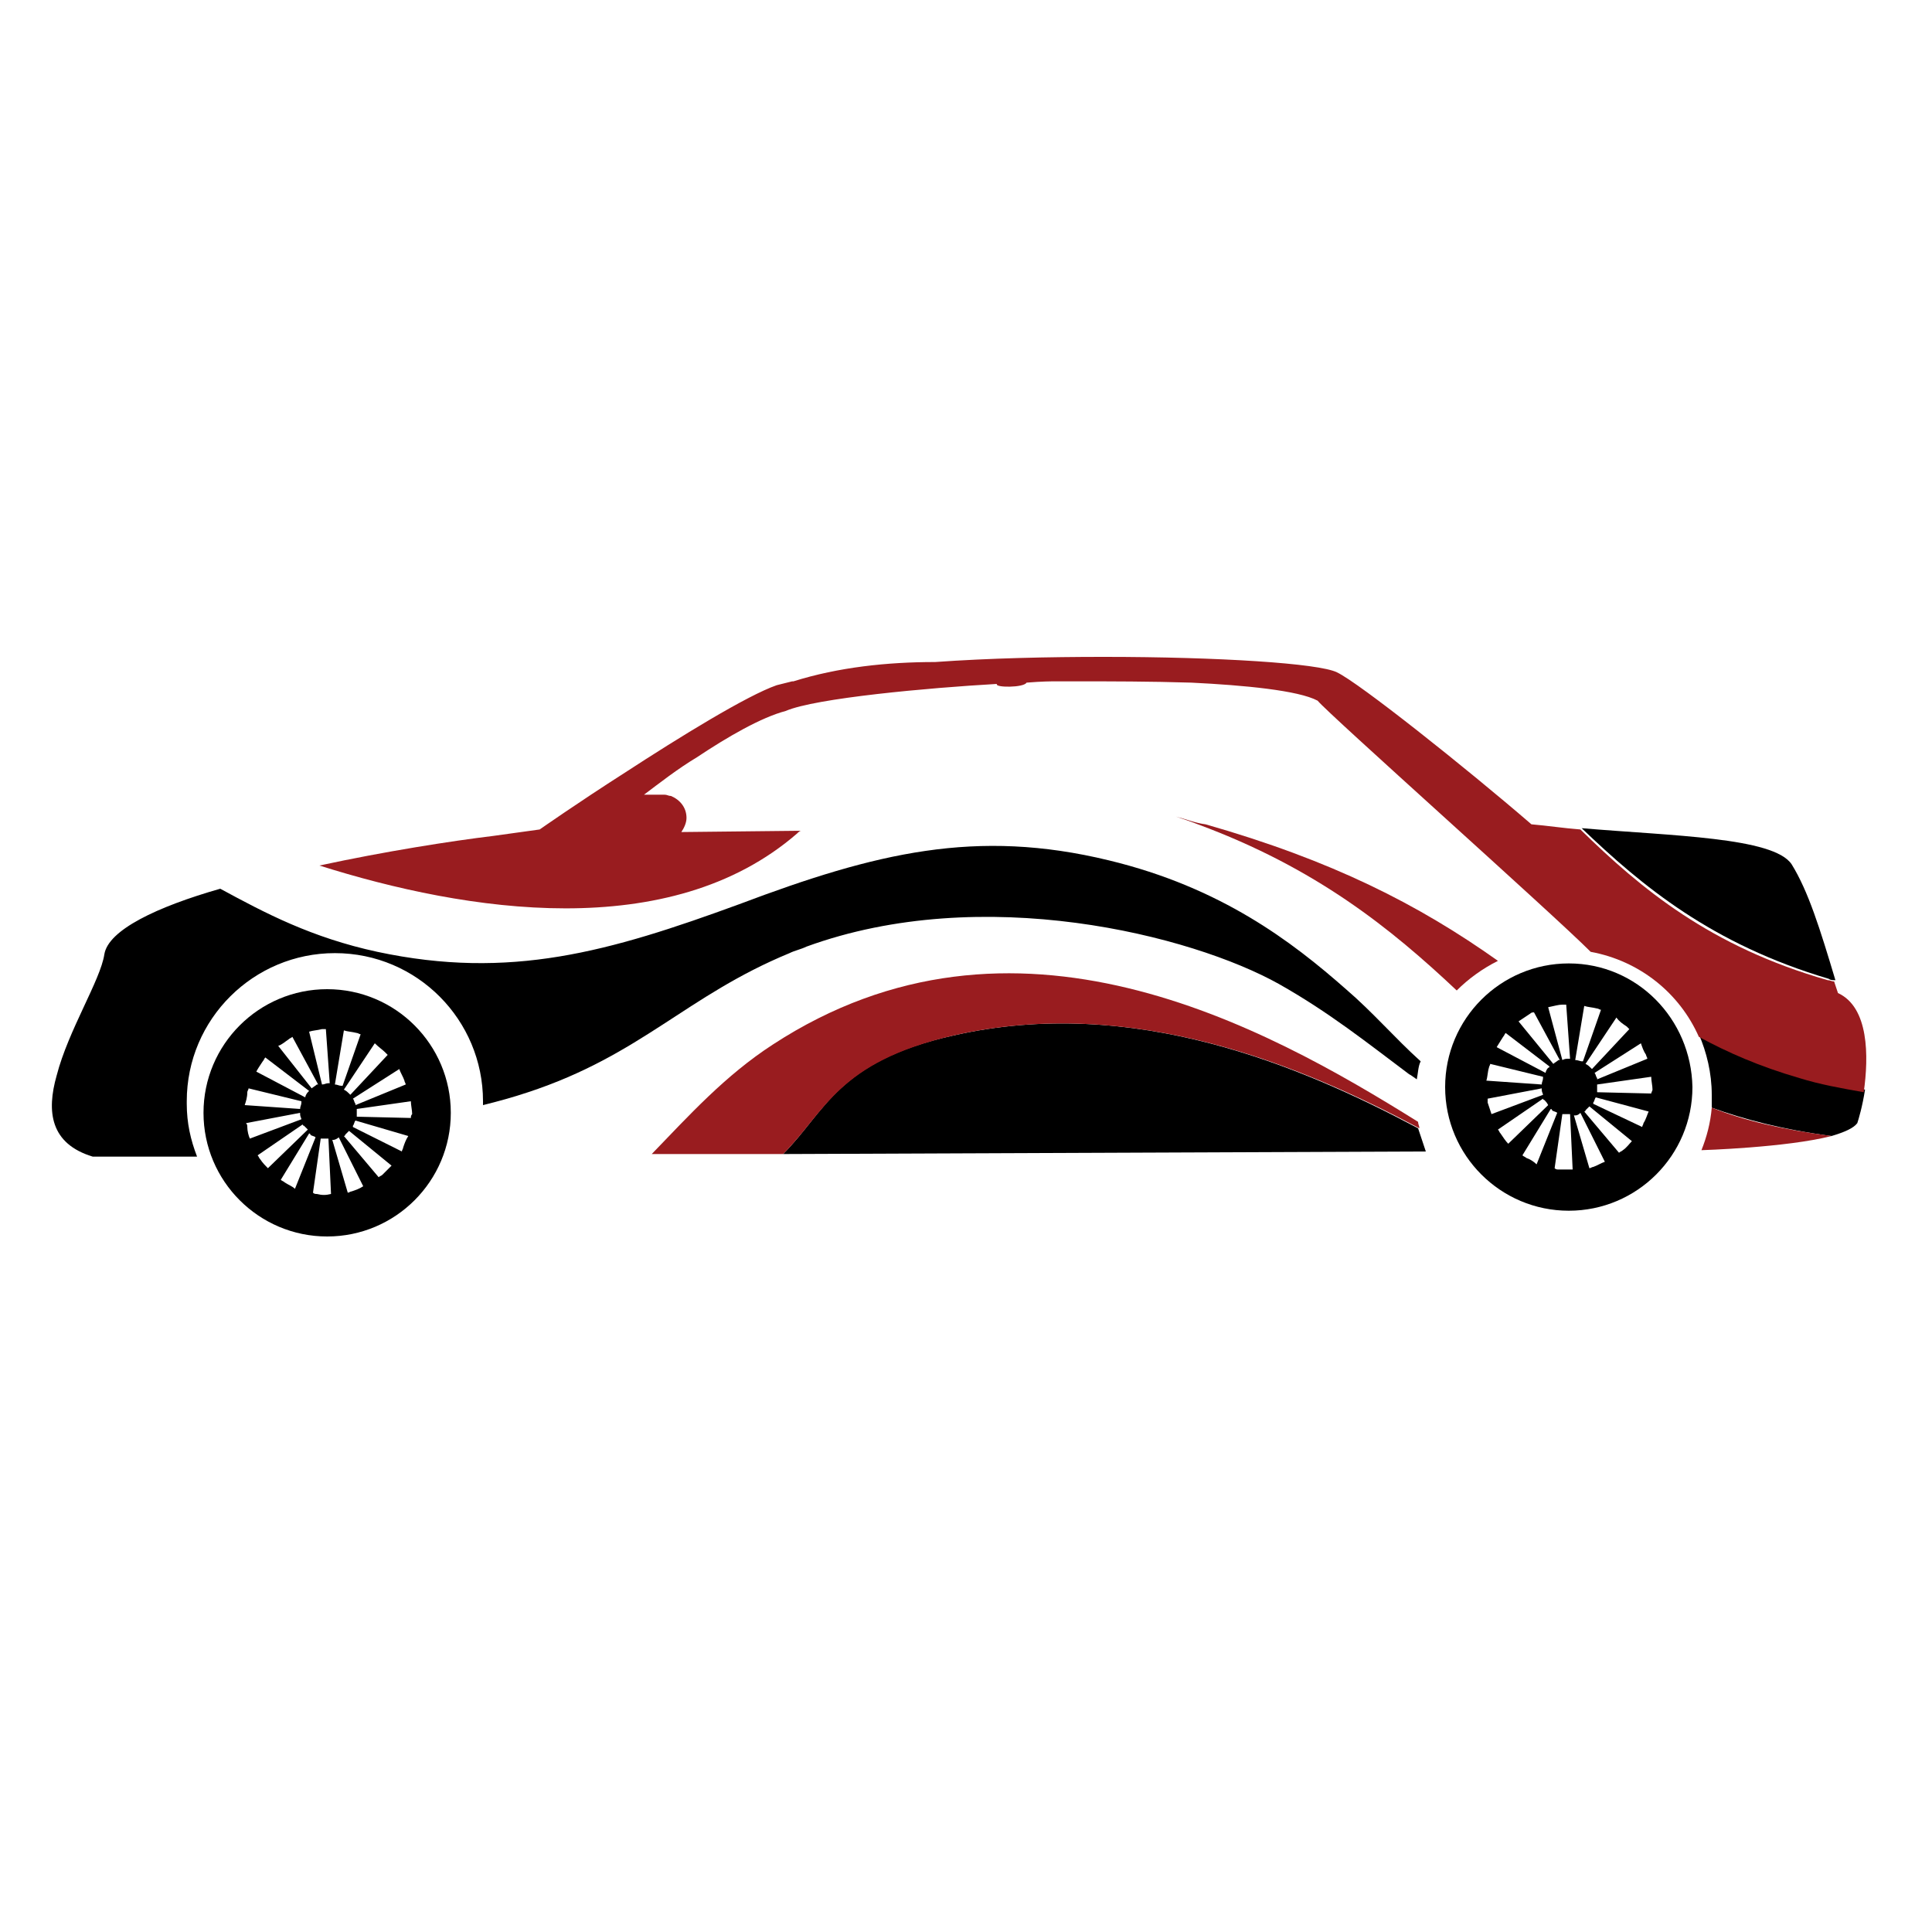 <?xml version="1.0" encoding="utf-8"?>
<!-- Generator: Adobe Illustrator 18.1.0, SVG Export Plug-In . SVG Version: 6.00 Build 0)  -->
<svg version="1.1" id="Layer_1" xmlns="http://www.w3.org/2000/svg" xmlns:xlink="http://www.w3.org/1999/xlink" x="0px" y="0px"
	 viewBox="0 0 150 150" enable-background="new 0 0 150 150" xml:space="preserve">
<g>
	<path fill="none" d="M27.4,87.5C27.3,87.5,27.3,87.5,27.4,87.5l3.8,1.9c0-0.1,0.1-0.2,0.1-0.3c0.1-0.3,0.2-0.6,0.3-0.9L27.5,87
		C27.5,87.2,27.4,87.3,27.4,87.5z"/>
	<path fill="none" d="M26.7,88.1C26.7,88.2,26.7,88.2,26.7,88.1l2.7,3.3c0.1-0.1,0.2-0.1,0.3-0.2c0.3-0.2,0.5-0.5,0.7-0.7l-3.3-2.7
		C27,87.9,26.9,88,26.7,88.1z"/>
	<path fill="none" d="M27.6,86.1c0,0.1,0,0.3,0,0.5c0,0,0,0.1,0,0.1l4.2,0.1c0-0.1,0-0.2,0-0.3c0-0.3,0-0.7-0.1-1L27.6,86.1z"/>
	<path fill="none" d="M25,88.5C25,88.5,24.9,88.5,25,88.5l-0.7,4.2c0.1,0,0.2,0,0.3,0.1c0.3,0,0.7,0,1,0l-0.2-4.3
		C25.3,88.5,25.2,88.5,25,88.5z"/>
	<path fill="none" d="M25.9,88.5C25.9,88.5,25.8,88.5,25.9,88.5l1.1,4.1c0.1,0,0.2-0.1,0.3-0.1c0.3-0.1,0.6-0.2,0.9-0.4l-1.9-3.8
		C26.2,88.4,26,88.4,25.9,88.5z"/>
	<path fill="none" d="M121.9,82.2C121.9,82.2,121.9,82.2,121.9,82.2l-0.2-4.2c-0.1,0-0.2,0-0.3,0c-0.3,0-0.7,0.1-1,0.2l1.1,4.1
		C121.6,82.3,121.7,82.2,121.9,82.2z"/>
	<path fill="none" d="M121,82.4C121,82.4,121,82.4,121,82.4l-1.9-3.8c-0.1,0-0.2,0.1-0.3,0.1c-0.3,0.2-0.6,0.4-0.8,0.6l2.7,3.3
		C120.7,82.6,120.8,82.5,121,82.4z"/>
	<path fill="none" d="M123.5,83C123.5,83,123.5,83,123.5,83l3-3c-0.1-0.1-0.1-0.2-0.2-0.2c-0.2-0.2-0.5-0.4-0.8-0.6l-2.4,3.6
		C123.2,82.8,123.4,82.9,123.5,83z"/>
	<path fill="none" d="M123.9,83.8C123.9,83.8,123.9,83.8,123.9,83.8l4-1.5c0-0.1-0.1-0.2-0.1-0.3c-0.1-0.3-0.3-0.6-0.5-0.9l-3.6,2.3
		C123.8,83.5,123.9,83.6,123.9,83.8z"/>
	<path fill="none" d="M122.8,82.5l1.4-4c-0.1,0-0.2-0.1-0.3-0.1c-0.3-0.1-0.6-0.2-1-0.2l-0.7,4.2C122.5,82.3,122.6,82.4,122.8,82.5
		C122.8,82.4,122.8,82.4,122.8,82.5z"/>
	<path fill="none" d="M26.5,84.4l1.4-4c-0.1,0-0.2-0.1-0.3-0.1c-0.3-0.1-0.6-0.2-1-0.2L26,84.3C26.1,84.3,26.3,84.3,26.5,84.4
		C26.4,84.4,26.5,84.4,26.5,84.4z"/>
	<path fill="none" d="M120.2,82.9C120.3,82.9,120.3,82.9,120.2,82.9l-3.3-2.7c-0.1,0.1-0.1,0.2-0.2,0.3c-0.2,0.3-0.4,0.6-0.5,0.8
		l3.8,2C120.1,83.2,120.1,83,120.2,82.9z"/>
	<path fill="none" d="M25.5,84.2C25.6,84.2,25.6,84.2,25.5,84.2l-0.2-4.2c-0.1,0-0.2,0-0.3,0c-0.3,0-0.7,0.1-1,0.2l1.1,4.1
		C25.2,84.2,25.4,84.2,25.5,84.2z"/>
	<path fill="none" d="M24.6,84.3C24.7,84.3,24.7,84.3,24.6,84.3l-1.9-3.8c-0.1,0.1-0.2,0.1-0.3,0.2c-0.3,0.2-0.6,0.4-0.8,0.6
		l2.6,3.3C24.4,84.5,24.5,84.4,24.6,84.3z"/>
	<path fill="none" d="M27.6,85.7C27.6,85.7,27.6,85.8,27.6,85.7l4-1.5c0-0.1-0.1-0.2-0.1-0.3c-0.1-0.3-0.3-0.6-0.5-0.9l-3.6,2.3
		C27.4,85.4,27.5,85.6,27.6,85.7z"/>
	<path fill="none" d="M27.1,84.9C27.2,84.9,27.2,85,27.1,84.9l3-3c-0.1-0.1-0.2-0.2-0.2-0.2c-0.3-0.2-0.5-0.4-0.8-0.6l-2.4,3.6
		C26.9,84.7,27,84.8,27.1,84.9z"/>
	<path fill="none" d="M23.4,85.6C23.4,85.6,23.4,85.6,23.4,85.6l-4.1-1.1c0,0.1-0.1,0.2-0.1,0.3c-0.1,0.3-0.1,0.7-0.1,1l4.3,0.3
		C23.4,85.9,23.4,85.8,23.4,85.6z"/>
	<path fill="none" d="M23.6,87.4C23.6,87.4,23.5,87.3,23.6,87.4L20,89.7c0.1,0.1,0.1,0.2,0.2,0.3c0.2,0.3,0.4,0.5,0.6,0.8l3.1-3
		C23.8,87.6,23.7,87.5,23.6,87.4z"/>
	<path fill="none" d="M23.3,86.5C23.3,86.5,23.3,86.5,23.3,86.5l-4.2,0.7c0,0.1,0,0.2,0.1,0.3c0.1,0.3,0.2,0.6,0.3,1l4-1.5
		C23.4,86.8,23.3,86.7,23.3,86.5z"/>
	<path fill="none" d="M23.9,84.9C23.9,84.8,23.9,84.8,23.9,84.9l-3.3-2.7c-0.1,0.1-0.1,0.2-0.2,0.3c-0.2,0.3-0.4,0.6-0.5,0.8l3.8,2
		C23.7,85.1,23.8,85,23.9,84.9z"/>
	<path fill="none" d="M24.2,88.1C24.1,88.1,24.1,88.1,24.2,88.1l-2.3,3.6c0.1,0.1,0.2,0.1,0.3,0.2c0.3,0.2,0.6,0.3,0.9,0.4l1.6-4
		C24.4,88.2,24.3,88.2,24.2,88.1z"/>
	<path fill="none" d="M46.3,64.6h0.1C46.4,64.6,46.3,64.6,46.3,64.6C46.3,64.6,46.3,64.6,46.3,64.6z"/>
	<path fill="none" d="M122.2,86.5C122.2,86.6,122.2,86.6,122.2,86.5l1.1,4.1c0.1,0,0.2-0.1,0.3-0.1c0.3-0.1,0.6-0.2,0.9-0.4
		l-1.9-3.8C122.5,86.4,122.4,86.5,122.2,86.5z"/>
	<path fill="none" d="M123.7,85.5C123.7,85.6,123.7,85.6,123.7,85.5l3.8,1.9c0-0.1,0.1-0.2,0.1-0.3c0.1-0.3,0.2-0.6,0.3-0.9
		l-4.1-1.1C123.8,85.2,123.8,85.4,123.7,85.5z"/>
	<path fill="none" d="M123.1,86.2C123.1,86.2,123,86.2,123.1,86.2l2.7,3.3c0.1-0.1,0.2-0.1,0.3-0.2c0.3-0.2,0.5-0.5,0.7-0.7
		l-3.3-2.7C123.3,86,123.2,86.1,123.1,86.2z"/>
	<path fill="none" d="M119.8,83.7C119.8,83.7,119.8,83.6,119.8,83.7l-4.1-1.1c0,0.1-0.1,0.2-0.1,0.3c-0.1,0.3-0.1,0.7-0.1,1l4.3,0.3
		C119.7,84,119.7,83.8,119.8,83.7z"/>
	<path fill="none" d="M124,84.2c0,0.1,0,0.3,0,0.5c0,0,0,0.1,0,0.1l4.2,0.1c0-0.1,0-0.2,0-0.3c0-0.3,0-0.7-0.1-1L124,84.2z"/>
	<path fill="none" d="M119.9,85.5C119.9,85.4,119.9,85.4,119.9,85.5l-3.6,2.3c0.1,0.1,0.1,0.2,0.2,0.3c0.2,0.3,0.4,0.5,0.6,0.8
		l3.1-3C120.1,85.7,120,85.6,119.9,85.5z"/>
	<path fill="none" d="M120.5,86.1C120.5,86.1,120.5,86.1,120.5,86.1l-2.3,3.6c0.1,0.1,0.2,0.1,0.3,0.2c0.3,0.2,0.6,0.3,0.9,0.4
		l1.6-4C120.8,86.3,120.7,86.2,120.5,86.1z"/>
	<path fill="none" d="M119.7,84.6C119.6,84.6,119.6,84.5,119.7,84.6l-4.2,0.7c0,0.1,0,0.2,0,0.3c0.1,0.3,0.2,0.6,0.3,1l4-1.5
		C119.7,84.9,119.7,84.7,119.7,84.6z"/>
	<path fill="none" d="M121.3,86.5C121.3,86.5,121.3,86.5,121.3,86.5l-0.7,4.2c0.1,0,0.2,0,0.3,0.1c0.3,0,0.7,0,1,0l-0.2-4.3
		C121.6,86.5,121.5,86.5,121.3,86.5z"/>
	<path d="M25.4,76.8c-5.3,0-9.6,4.3-9.6,9.6c0,5.3,4.3,9.6,9.6,9.6c5.3,0,9.6-4.3,9.6-9.6C35,81.1,30.7,76.8,25.4,76.8z M31.4,83.9
		c0,0.1,0.1,0.2,0.1,0.3l-3.9,1.6c0,0,0-0.1,0-0.1c-0.1-0.1-0.1-0.3-0.2-0.4L31,83C31.1,83.3,31.3,83.6,31.4,83.9z M29.9,81.7
		c0.1,0.1,0.2,0.2,0.2,0.2L27.2,85c0,0,0,0-0.1-0.1c-0.1-0.1-0.2-0.2-0.4-0.3l2.4-3.6C29.4,81.3,29.7,81.5,29.9,81.7z M26.7,80
		c0.3,0.1,0.6,0.1,1,0.2c0.1,0,0.2,0.1,0.3,0.1l-1.4,4c0,0-0.1,0-0.1,0c-0.2,0-0.3-0.1-0.5-0.1L26.7,80z M25,79.9c0.1,0,0.2,0,0.3,0
		l0.3,4.2c0,0-0.1,0-0.1,0c-0.2,0-0.3,0.1-0.5,0.1L24,80.1C24.3,80,24.6,80,25,79.9z M22.4,80.7c0.1-0.1,0.2-0.1,0.3-0.2l2,3.7
		c0,0-0.1,0-0.1,0c-0.1,0.1-0.3,0.2-0.4,0.3l-2.6-3.3C21.9,81.1,22.1,80.9,22.4,80.7z M20.4,82.4c0.1-0.1,0.1-0.2,0.2-0.3l3.4,2.6
		c0,0,0,0-0.1,0.1c-0.1,0.1-0.2,0.3-0.2,0.4l-3.8-2C20,83,20.2,82.7,20.4,82.4z M19.2,84.8c0-0.1,0.1-0.2,0.1-0.3l4.1,1
		c0,0,0,0.1,0,0.1c0,0.2-0.1,0.3-0.1,0.5l-4.3-0.3C19.1,85.5,19.2,85.2,19.2,84.8z M19.2,87.5c0-0.1,0-0.2-0.1-0.3l4.2-0.8
		c0,0,0,0.1,0,0.1c0,0.2,0.1,0.3,0.1,0.4l-4,1.5C19.3,88.2,19.2,87.8,19.2,87.5z M20.2,90c-0.1-0.1-0.1-0.2-0.2-0.3l3.5-2.4
		c0,0,0,0.1,0.1,0.1c0.1,0.1,0.2,0.2,0.3,0.3l-3.1,3C20.6,90.5,20.4,90.3,20.2,90z M22.1,91.8c-0.1-0.1-0.2-0.1-0.3-0.2l2.2-3.6
		c0,0,0.1,0,0.1,0.1c0.1,0.1,0.3,0.1,0.4,0.2l-1.6,4C22.7,92.1,22.4,92,22.1,91.8z M24.6,92.7c-0.1,0-0.2,0-0.3-0.1l0.6-4.2
		c0,0,0.1,0,0.1,0c0.2,0,0.3,0,0.5,0l0.2,4.3C25.3,92.8,25,92.8,24.6,92.7z M27.3,92.5c-0.1,0-0.2,0.1-0.3,0.1l-1.2-4.1
		c0,0,0.1,0,0.1,0c0.1,0,0.3-0.1,0.4-0.2l1.9,3.8C27.9,92.3,27.6,92.4,27.3,92.5z M29.7,91.2c-0.1,0.1-0.2,0.1-0.3,0.2l-2.7-3.2
		c0,0,0.1,0,0.1-0.1c0.1-0.1,0.2-0.2,0.3-0.3l3.3,2.7C30.1,90.8,29.9,91,29.7,91.2z M31.3,89.1c0,0.1-0.1,0.2-0.1,0.3l-3.8-1.9
		c0,0,0-0.1,0-0.1c0.1-0.1,0.1-0.3,0.2-0.4l4.1,1.2C31.5,88.5,31.4,88.8,31.3,89.1z M31.9,86.8l-4.2-0.1c0,0,0-0.1,0-0.1
		c0-0.2,0-0.3,0-0.5l4.2-0.6c0,0.3,0.1,0.7,0.1,1C31.9,86.6,31.9,86.7,31.9,86.8z"/>
	<path d="M121.8,74.8c-5.3,0-9.6,4.3-9.6,9.6c0,5.3,4.3,9.6,9.6,9.6c5.3,0,9.6-4.3,9.6-9.6C131.3,79.1,127.1,74.8,121.8,74.8z
		 M127.8,81.9c0,0.1,0.1,0.2,0.1,0.3l-3.9,1.6c0,0,0-0.1,0-0.1c-0.1-0.1-0.1-0.3-0.2-0.4l3.6-2.3C127.5,81.3,127.6,81.6,127.8,81.9z
		 M126.3,79.7c0.1,0.1,0.2,0.2,0.2,0.2l-2.9,3.1c0,0,0,0-0.1-0.1c-0.1-0.1-0.2-0.2-0.4-0.3l2.4-3.6C125.7,79.3,126,79.5,126.3,79.7z
		 M123,78.1c0.3,0.1,0.6,0.1,1,0.2c0.1,0,0.2,0.1,0.3,0.1l-1.4,4c0,0-0.1,0-0.1,0c-0.1,0-0.3-0.1-0.5-0.1L123,78.1z M121.3,78
		c0.1,0,0.2,0,0.3,0l0.3,4.2c0,0-0.1,0-0.1,0c-0.2,0-0.3,0-0.5,0.1l-1.1-4.1C120.7,78.1,121,78,121.3,78z M118.8,78.7
		c0.1-0.1,0.2-0.1,0.3-0.1l2,3.7c0,0-0.1,0-0.1,0c-0.1,0.1-0.3,0.2-0.4,0.3l-2.7-3.3C118.2,79.1,118.5,78.9,118.8,78.7z M116.7,80.5
		c0.1-0.1,0.1-0.2,0.2-0.3l3.4,2.6c0,0,0,0.1-0.1,0.1c-0.1,0.1-0.2,0.3-0.2,0.4l-3.8-2C116.4,81,116.5,80.8,116.7,80.5z M115.6,82.9
		c0-0.1,0.1-0.2,0.1-0.3l4.1,1c0,0,0,0.1,0,0.1c0,0.2-0.1,0.3-0.1,0.5l-4.3-0.3C115.5,83.6,115.5,83.2,115.6,82.9z M115.5,85.6
		c0-0.1,0-0.2,0-0.3l4.2-0.8c0,0,0,0.1,0,0.1c0,0.2,0.1,0.3,0.1,0.4l-4,1.5C115.7,86.2,115.6,85.9,115.5,85.6z M116.5,88
		c-0.1-0.1-0.1-0.2-0.2-0.3l3.5-2.4c0,0,0,0.1,0.1,0.1c0.1,0.1,0.2,0.2,0.3,0.4l-3.1,3C116.9,88.6,116.7,88.3,116.5,88z M118.5,89.9
		c-0.1-0.1-0.2-0.1-0.3-0.2l2.2-3.6c0,0,0.1,0,0.1,0.1c0.1,0.1,0.3,0.1,0.4,0.2l-1.6,4C119.1,90.2,118.8,90,118.5,89.9z M121,90.8
		c-0.1,0-0.2,0-0.3-0.1l0.6-4.2c0,0,0.1,0,0.1,0c0.2,0,0.3,0,0.5,0l0.2,4.3C121.7,90.8,121.3,90.8,121,90.8z M123.7,90.6
		c-0.1,0-0.2,0.1-0.3,0.1l-1.2-4.1c0,0,0.1,0,0.1,0c0.2,0,0.3-0.1,0.4-0.2l1.9,3.8C124.3,90.3,124,90.5,123.7,90.6z M126,89.3
		c-0.1,0.1-0.2,0.1-0.3,0.2l-2.7-3.2c0,0,0.1,0,0.1-0.1c0.1-0.1,0.2-0.2,0.3-0.3l3.3,2.7C126.5,88.8,126.3,89.1,126,89.3z
		 M127.6,87.2c0,0.1-0.1,0.2-0.1,0.3l-3.8-1.8c0,0,0-0.1,0-0.1c0.1-0.1,0.1-0.3,0.2-0.4l4.1,1.1C127.9,86.5,127.8,86.9,127.6,87.2z
		 M128.2,84.9l-4.2-0.1c0,0,0-0.1,0-0.1c0-0.2,0-0.3,0-0.5l4.2-0.6c0,0.3,0.1,0.7,0.1,1C128.3,84.7,128.2,84.8,128.2,84.9z"/>
	<path d="M139.7,83.5c-3.1-0.9-5.6-1.9-7.8-3.2c0.6,1.4,1,3,1,4.7c0,0.3,0,0.7,0,1c2.5,0.9,5.5,1.7,9.3,2.2c1-0.3,1.7-0.6,2-1
		c0.1-0.3,0.4-1.3,0.6-2.6C143,84.3,141.3,83.9,139.7,83.5z"/>
	<path d="M142.5,76.1c-1.2-4-2.1-6.9-3.4-9c-1.4-2.1-9.3-2.2-16.3-2.8c4.7,4.5,10.1,9,19.2,11.7C142.1,76.1,142.3,76.1,142.5,76.1z"
		/>
	<path d="M74,80.4c-9,2-9.9,5.9-13.2,9.2l49.9-0.2c-0.2-0.6-0.4-1.2-0.6-1.8C101.1,82.8,88,77.2,74,80.4z"/>
	<path d="M62.6,73.5c13.7-5,29.9-0.9,36.7,2.9c3.9,2.2,6.9,4.6,10.1,7c0.2,0.1,0.3,0.2,0.6,0.4c0.1-0.5,0.1-1,0.3-1.4
		c-2-1.8-3.7-3.8-5.8-5.6c-4.2-3.7-9.7-7.9-18.4-10c-10.3-2.5-18.1-0.6-28.7,3.4c-10.1,3.7-17.8,5.9-28.1,3.7
		c-5.1-1.1-8.7-3-12.2-4.9c-4.9,1.4-8.7,3.2-9,5.1c-0.3,2-2.8,5.9-3.7,9.4c-0.8,2.8-0.5,5.3,2.8,6.3l8.1,0c-0.5-1.3-0.8-2.6-0.8-4.1
		c0-0.1,0-0.1,0-0.2c0-6.4,5.2-11.5,11.5-11.5c6.4,0,11.5,5.2,11.5,11.5c0,0.1,0,0.2,0,0.3c1.2-0.3,2.3-0.6,3.5-1
		c8.8-2.9,12.3-7.5,20.3-10.8C61.7,73.8,62.2,73.7,62.6,73.5z"/>
	<path fill="#991C1F" d="M60,81.1c-3.7,2.4-6.5,5.5-9.4,8.5l10.2,0c3.3-3.3,4.2-7.1,13.2-9.2c14-3.2,27.2,2.4,36.2,7.2
		c0-0.2-0.1-0.3-0.1-0.5C98.1,79.6,78.7,68.9,60,81.1z"/>
	<path fill="#991C1F" d="M142.7,77.1c-0.1-0.3-0.2-0.6-0.3-0.9c-0.2,0-0.3-0.1-0.5-0.1c-9.1-2.6-14.5-7.1-19.2-11.7
		c-1.3-0.1-2.6-0.3-3.8-0.4c-5.1-4.4-13.4-11-15.1-11.8c-1.4-0.7-9.2-1.2-18.1-1.2c-4.3,0-8.9,0.1-13.1,0.4c-3.7,0-7.5,0.4-11,1.5
		c0,0-0.1,0-0.1,0c-0.4,0.1-0.8,0.2-1.2,0.3C58,54,52.8,57.2,48.5,60c0,0,0,0,0,0c-3.6,2.3-6.6,4.4-6.6,4.4s-1.4,0.2-3.6,0.5
		c-3.3,0.4-8.4,1.2-13.5,2.3c11.4,3.6,27.2,6.1,37.1-2.5c0.1-0.1,0.2-0.2,0.3-0.2l-9.3,0.1c0.2-0.3,0.4-0.7,0.4-1.1
		c0-0.8-0.5-1.4-1.2-1.7c-0.2,0-0.3-0.1-0.5-0.1h-1.6c1.2-0.9,2.6-2,4.1-2.9c2.4-1.6,5-3.1,6.9-3.6c2.3-1,11.1-1.8,16.4-2.1
		c-0.2,0.3,2.1,0.3,2.3-0.1c1.2-0.1,2-0.1,2-0.1s0.9,0,2.3,0c2.1,0,5.3,0,8.5,0.1c4.1,0.2,8.3,0.6,9.8,1.4
		c0.8,1,18.1,16.4,21.2,19.5c3.8,0.7,6.9,3.2,8.4,6.6c2.2,1.2,4.7,2.3,7.8,3.2c1.6,0.5,3.3,0.8,5,1.1
		C145.1,82,145.1,78.2,142.7,77.1z M46.3,64.6C46.3,64.6,46.4,64.6,46.3,64.6L46.3,64.6C46.3,64.6,46.3,64.6,46.3,64.6z"/>
	<path fill="#991C1F" d="M91.3,63.4c0.6,0.2,1.2,0.4,1.7,0.6c9.2,3.4,15,8.1,20.1,12.9c0.9-0.9,2-1.7,3.2-2.3
		c-6.2-4.4-12.9-7.8-22.7-10.6C92.8,63.9,92.1,63.6,91.3,63.4z"/>
	<path fill="#991C1F" d="M132.1,89.3c0,0,6.6-0.2,10.1-1.1c-3.8-0.5-6.8-1.2-9.3-2.2C132.8,87.2,132.5,88.3,132.1,89.3z"/>
</g>
</svg>
